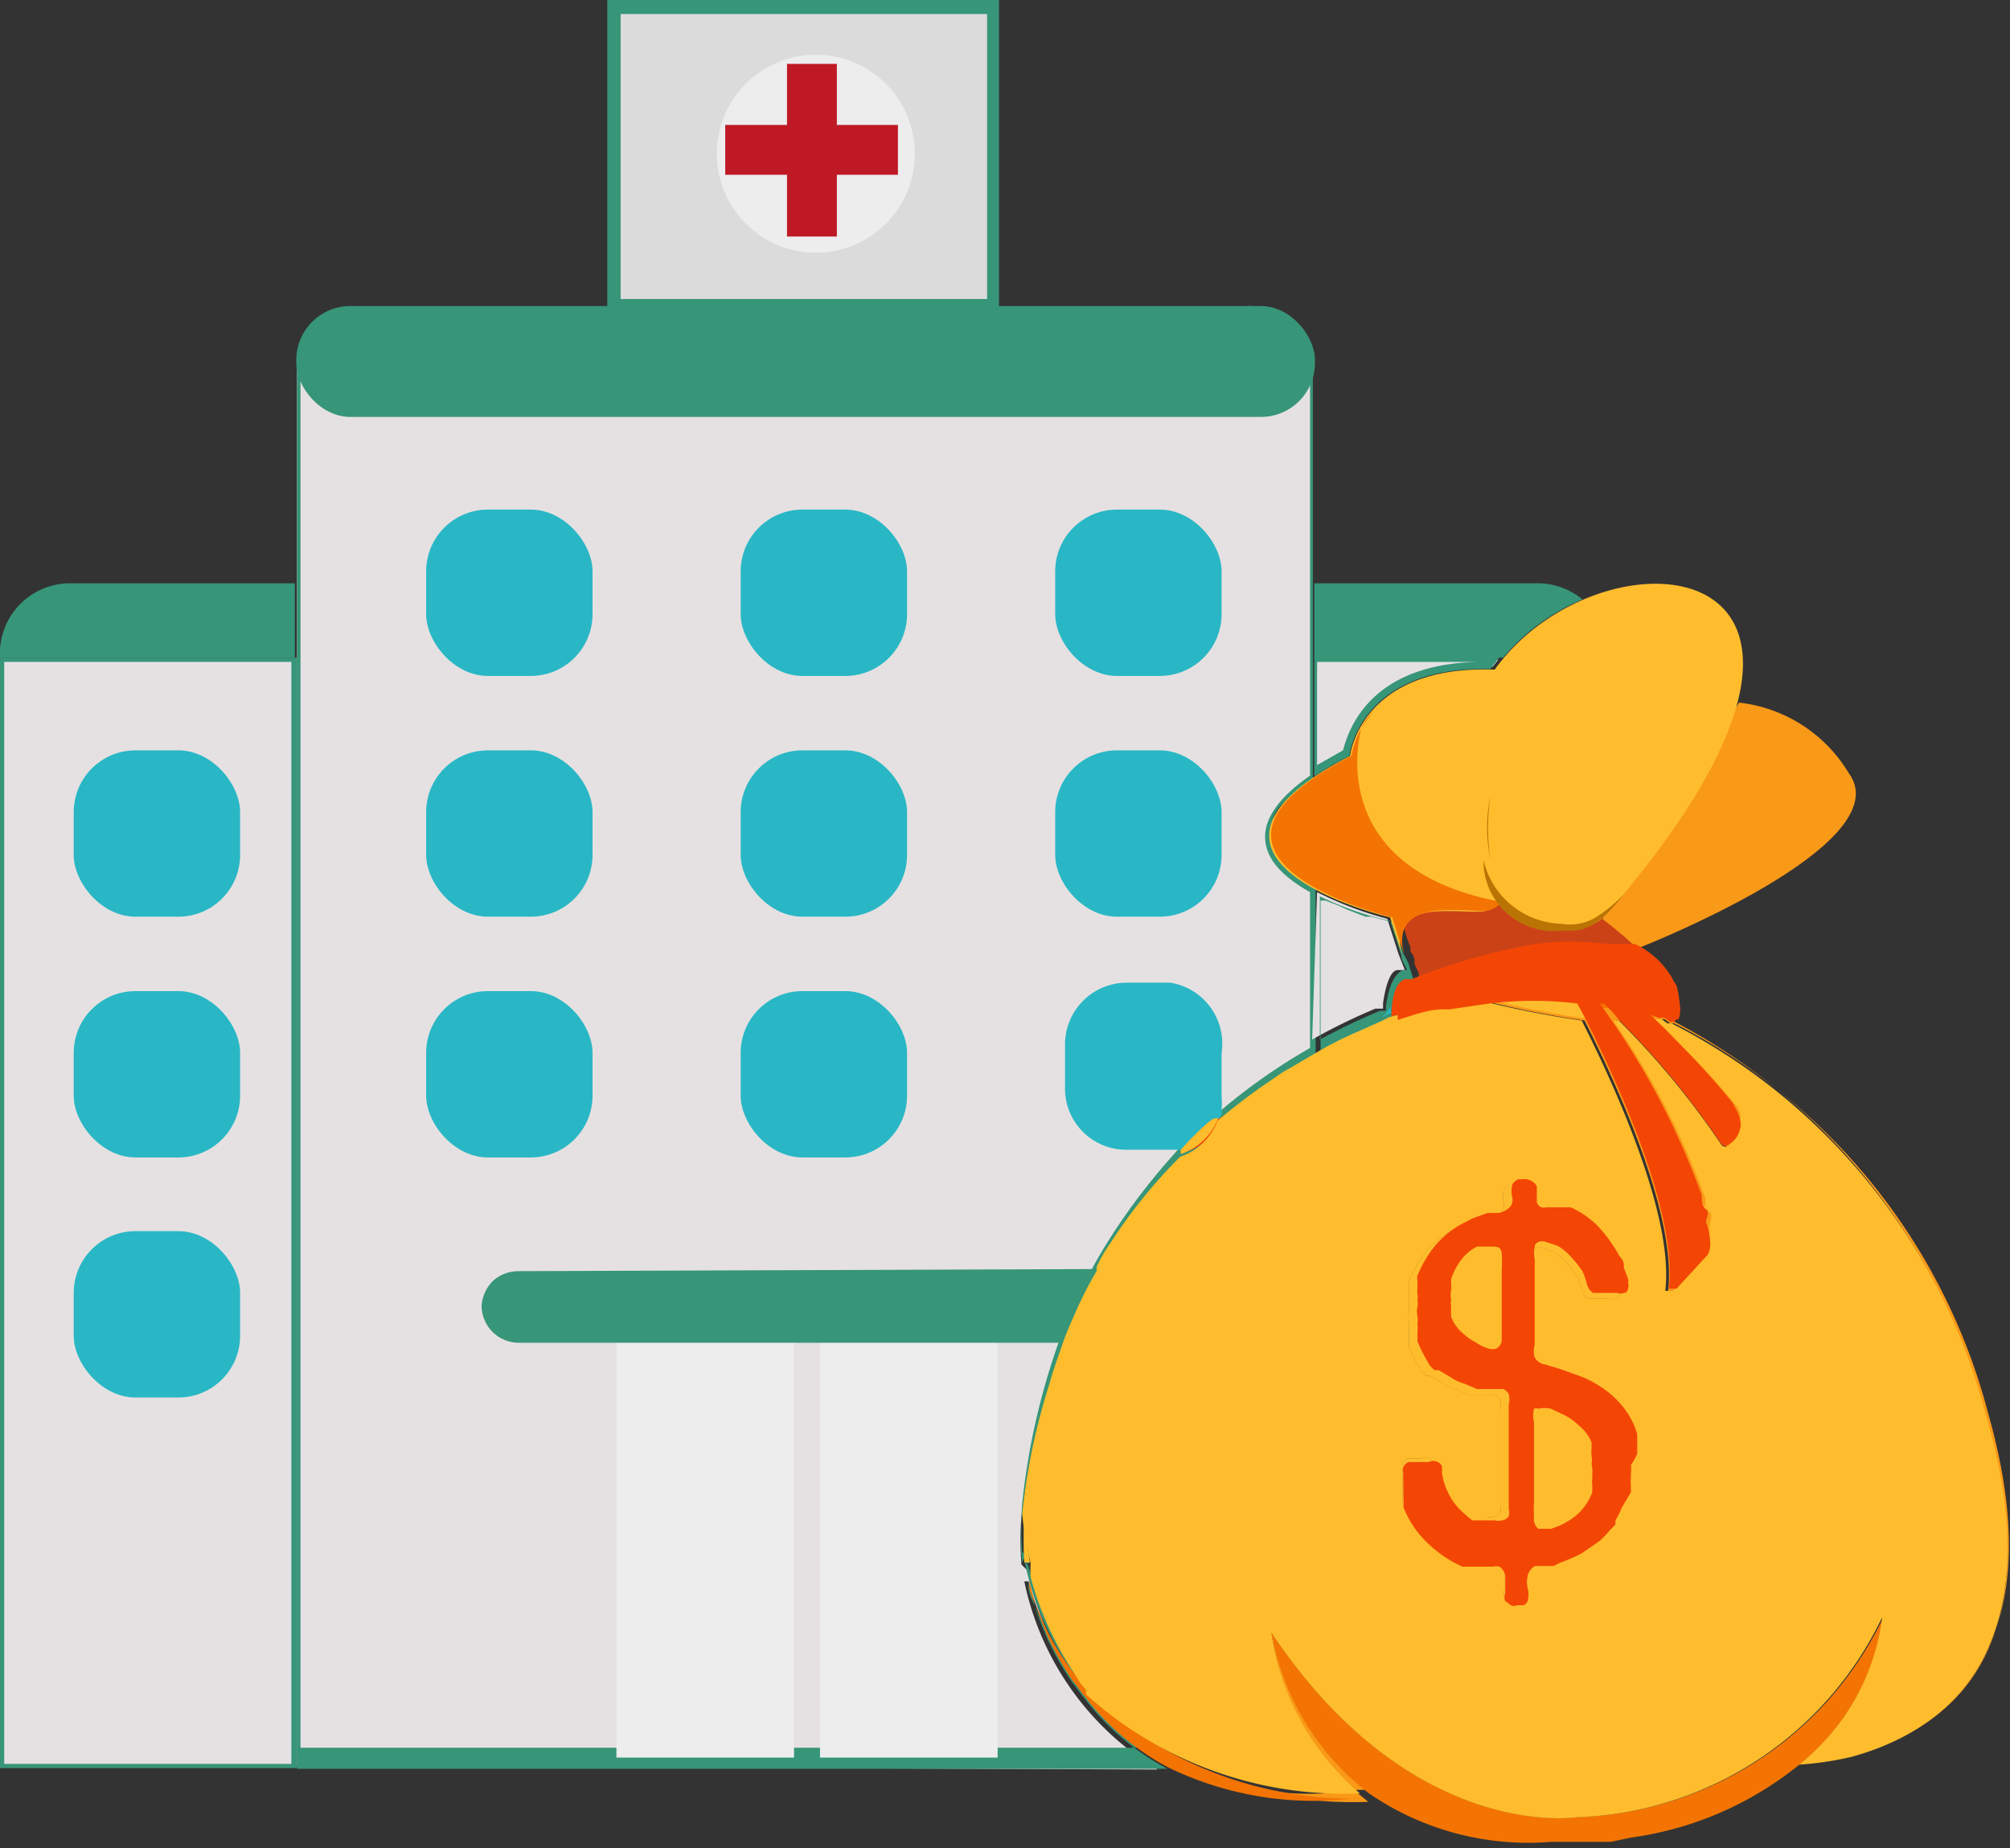 <svg id="Layer_9" data-name="Layer 9" xmlns="http://www.w3.org/2000/svg" viewBox="0 0 28.63 26.33"><rect x="0" y="0" width="28.63" height="26.33" fill="#333333" stroke="none"/><defs><style>.cls-1{fill:#e5e1e2;}.cls-2{fill:#379578;}.cls-3{fill:#dbdbdb;}.cls-4{fill:#ededed;}.cls-5{fill:#bf1925;}.cls-6{fill:#29b7c5;}.cls-7{fill:#f34605;}.cls-8{fill:#f99918;}.cls-9{fill:#cc4217;}.cls-10{fill:#ffbd2d;}.cls-11{fill:#f37402;}.cls-12{fill:#ba7404;}</style></defs><title>icon_Tro Cap Y Te</title><path class="cls-1" d="M5,26.9V7A.31.31,0,0,1,5,7a.91.91,0,0,1,.91-.85H18.55a.91.91,0,0,1,.91.83.52.52,0,0,1,0,.08v5.74c-.44.3-.66.59-.64.88s.23.53.64.76v2.26a8.45,8.45,0,0,0-1.37,1,.87.87,0,0,1-.54.52l-.17.17a7.88,7.88,0,0,0-1,1.47,8.84,8.84,0,0,0-.49,1.06,9.85,9.85,0,0,0-.57,2.42,4.14,4.14,0,0,0,0,.69l.08.08a4.87,4.87,0,0,0,.31.93,4.3,4.3,0,0,1-.29-.77h-.06a4.1,4.1,0,0,0,1.9,2.68Z" transform="translate(-0.77 -1.74)"/><path class="cls-2" d="M15.4,24.21h0Zm2.15-6.09h0l-.07.08h0l-.07.08a8.52,8.52,0,0,0-1.05,1.47l0,0a8.65,8.65,0,0,0-.47,1v0a9.94,9.94,0,0,0-.56,2.41,4.53,4.53,0,0,0,0,.69v0l0,0,.06.06,0,.15h0c0,.09.06.18.09.28a1.85,1.85,0,0,0,.09.24c0-.13-.08-.25-.12-.37s-.06-.22-.08-.31L15.33,24a2.93,2.93,0,0,1,0-.68,9.54,9.54,0,0,1,.57-2.41h0a8,8,0,0,1,.47-1h0l0-.06a2,2,0,0,1,.19-.33,7.4,7.4,0,0,1,1-1.24h0l0-.06h0L17.7,18A.49.49,0,0,1,17.55,18.12Zm0,0h0l-.07.08h0l-.07.08a8.52,8.52,0,0,0-1.05,1.47l0,0h0v0a8.11,8.11,0,0,1,1.05-1.46l.12-.13h0l0,0,.07,0h0L17.7,18A.49.49,0,0,1,17.55,18.12Zm1-12H5.94A.94.94,0,0,0,5,7H5A0,0,0,0,0,5,7V26.94H17.4a3.62,3.62,0,0,1-1.18-1c-.06-.07-.11-.15-.17-.22a4.4,4.4,0,0,1-.37-.65l-.07-.17a3.75,3.75,0,0,1-.19-.63l0,.07c0,.13.08.25.13.37a3.69,3.69,0,0,0,.5.88l.09.11.13.16a.23.23,0,0,1,0-.06l-.08-.1L16,25.47a4.69,4.69,0,0,1-.53-1.24l-.06-.2L15.36,24a5.77,5.77,0,0,1,0-.64v0a9.09,9.09,0,0,1,.39-1.86c.06-.19.12-.38.18-.55s.14-.35.21-.51a5,5,0,0,1,.28-.54l0-.06a2,2,0,0,1,.19-.33,7.4,7.4,0,0,1,1-1.24h0a.86.86,0,0,0,.53-.51h0a8.73,8.73,0,0,1,.69-.53c.11-.07.22-.16.34-.22l.34-.2V14.4a2.36,2.36,0,0,1-.37-.26A1.05,1.05,0,0,1,19,14a.51.51,0,0,1-.09-.53.5.5,0,0,1,0-.1.66.66,0,0,1,.15-.2l.11-.11.14-.11a.7.7,0,0,1,.16-.12V7A.94.94,0,0,0,18.55,6.1Zm.88,6.67c-.43.3-.65.6-.64.89s.23.54.64.77v2.22a8.48,8.48,0,0,0-1.27.89l-.08.06h0v0a.51.51,0,0,1-.07.14h0s0,0,0,0a.81.81,0,0,1-.26.24h0a.49.49,0,0,1-.16.07h0l-.07.08h0l-.07.08a8.52,8.52,0,0,0-1.05,1.47l0,0a8.65,8.65,0,0,0-.47,1v0a9.94,9.94,0,0,0-.56,2.41,4.53,4.53,0,0,0,0,.69v0l0,0,.06.06,0,.15h0l-.06,0a4.12,4.12,0,0,0,1.81,2.63H5.05V7a.12.12,0,0,1,0-.06V7a.88.88,0,0,1,.88-.79H18.55a.88.88,0,0,1,.88.81Z" transform="translate(-0.77 -1.74)"/><rect class="cls-3" x="8.75" y="0.1" width="5.42" height="4.3"/><path class="cls-2" d="M15,6.24H9.42V1.74H15ZM9.61,6h5.22V1.94H9.61Z" transform="translate(-0.77 -1.74)"/><circle class="cls-4" cx="11.62" cy="2.19" r="1.41"/><polygon class="cls-5" points="12.79 1.78 11.92 1.78 11.92 0.91 11.21 0.91 11.21 1.78 10.33 1.78 10.33 2.49 11.21 2.49 11.21 3.37 11.92 3.37 11.92 2.49 12.79 2.49 12.79 1.78"/><rect class="cls-4" x="11.68" y="19.01" width="2.53" height="6.03"/><rect class="cls-4" x="8.78" y="19.01" width="2.53" height="6.03"/><path class="cls-1" d="M19.53,11.14h2.58l-.08.1H21.9c-1.67,0-1.91,1.09-1.94,1.25l-.44.25Z" transform="translate(-0.77 -1.74)"/><path class="cls-2" d="M22,11.17l0,0H21.9c-1.64,0-1.93,1-2,1.26l-.37.21V11.17Zm.14-.07H19.49V12.8a4.74,4.74,0,0,1,.5-.29s.13-1.24,1.91-1.24H22l.13-.17Z" transform="translate(-0.77 -1.74)"/><path class="cls-1" d="M19.53,14.45a5.12,5.12,0,0,0,1,.38l.16.5h0l.09.23-.1,0c-.1,0-.17.2-.21.47v.08l-.11,0a8.7,8.7,0,0,0-.9.44Z" transform="translate(-0.77 -1.74)"/><path class="cls-2" d="M20.83,15.46l-.06-.12v0l0-.11,0,0a.86.86,0,0,0,0,.13l-.16-.48h0l-.31-.08-.08,0-.26-.1-.13-.06-.18-.07-.07,0v2.3a5,5,0,0,1,.49-.26l.47-.21.12-.06a.62.62,0,0,1,0-.09l0-.17,0-.08a.29.29,0,0,1,.06-.12.19.19,0,0,1,.07-.07l.13-.06Zm-.32.62a.33.33,0,0,1,0,.06l-.08,0a9.12,9.12,0,0,0-.86.41V14.51a4.53,4.53,0,0,0,1,.35l.16.49h0c0,.08.06.15.08.21l-.06,0C20.62,15.63,20.55,15.8,20.51,16.08Z" transform="translate(-0.77 -1.74)"/><rect class="cls-1" x="0.03" y="9.4" width="4.15" height="15.76"/><path class="cls-2" d="M4.92,11.17V26.87H.83V11.17ZM5,11.11H.77V26.93H5V11.11Z" transform="translate(-0.77 -1.74)"/><rect class="cls-6" x="6.07" y="7.26" width="2.37" height="2.37" rx="0.88" ry="0.88"/><rect class="cls-6" x="10.55" y="7.26" width="2.37" height="2.37" rx="0.88" ry="0.88"/><rect class="cls-6" x="15.03" y="7.26" width="2.37" height="2.37" rx="0.88" ry="0.88"/><rect class="cls-6" x="6.07" y="10.69" width="2.37" height="2.37" rx="0.88" ry="0.88"/><rect class="cls-6" x="10.55" y="10.69" width="2.37" height="2.37" rx="0.88" ry="0.88"/><rect class="cls-6" x="15.03" y="10.69" width="2.37" height="2.37" rx="0.88" ry="0.88"/><rect class="cls-6" x="6.07" y="14.12" width="2.37" height="2.37" rx="0.88" ry="0.88"/><rect class="cls-6" x="1.05" y="10.69" width="2.37" height="2.37" rx="0.88" ry="0.88"/><rect class="cls-6" x="1.05" y="14.12" width="2.37" height="2.37" rx="0.88" ry="0.88"/><rect class="cls-6" x="1.05" y="17.54" width="2.37" height="2.37" rx="0.88" ry="0.88"/><path class="cls-6" d="M20.58,16.08a.62.62,0,0,0,0,.09l-.12.06,0,0h0l.06-.06Z" transform="translate(-0.77 -1.74)"/><rect class="cls-6" x="10.55" y="14.12" width="2.37" height="2.37" rx="0.88" ry="0.88"/><path class="cls-6" d="M18.17,16.74v.62a1.15,1.15,0,0,1,0,.19s0,0,0,.06h0l0,0h0a.86.86,0,0,1-.53.51h0l0,0h0l-.06,0h-.76a.87.87,0,0,1-.88-.88v-.62a.88.88,0,0,1,.88-.88h.62A.88.88,0,0,1,18.17,16.74Z" transform="translate(-0.77 -1.74)"/><rect class="cls-2" x="4.22" y="4.36" width="14.51" height="1.58" rx="0.77" ry="0.77"/><path class="cls-2" d="M16.38,19.82a5,5,0,0,0-.28.54c-.07.16-.15.33-.21.51H8.16a.53.53,0,0,1-.53-.53A.56.56,0,0,1,7.78,20a.54.54,0,0,1,.38-.15Z" transform="translate(-0.77 -1.74)"/><path class="cls-2" d="M23.31,10.28a3,3,0,0,0-1.13.83H19.49V10.05h3.16A1,1,0,0,1,23.31,10.28Z" transform="translate(-0.77 -1.74)"/><path class="cls-2" d="M1,8.31h3.2a0,0,0,0,1,0,0V9.37a0,0,0,0,1,0,0H0a0,0,0,0,1,0,0v0A1,1,0,0,1,1,8.31Z"/><path class="cls-7" d="M18.07,17.71h0l-.08.07s0,0,0,0l-.09.07-.17.17h0l-.06.07h0l0,.06a.86.86,0,0,0,.53-.51h0Z" transform="translate(-0.77 -1.74)"/><path class="cls-8" d="M24.1,15.25s3.77-1.47,3-2.5a2.09,2.09,0,0,0-1.56-1L23.49,15Z" transform="translate(-0.77 -1.74)"/><path class="cls-9" d="M24.46,16.21h0l-.1,0h-.77l-.19,0a14,14,0,0,1-1.46-.29h-.07l-.27-.06-.62-.17a.38.38,0,0,1,0-.08h0l-.06-.13c0-.06,0-.12-.06-.18s0,0,0,0l0-.07s0,0,0,0v0a1.38,1.38,0,0,1,0-1.13.72.72,0,0,1,.32-.27,1.16,1.16,0,0,1,.82.08h0a6.34,6.34,0,0,1,1.63.95l0,0h0a5.54,5.54,0,0,1,.48.41l0,0h0C24.57,15.72,24.77,16.11,24.46,16.21Z" transform="translate(-0.77 -1.74)"/><path class="cls-10" d="M20.78,15.46l-.21-.65S17.11,14,20,12.51c0,0,.14-1.3,2.06-1.23,1.55-2.16,6.11-1.73,1.59,3.49a.69.69,0,0,1-.48.21,1.2,1.2,0,0,1-.94-.37c-.12-.15,0,0-.27.1S20.4,14.43,20.78,15.46Z" transform="translate(-0.77 -1.74)"/><path class="cls-11" d="M20.16,12.12a1.18,1.18,0,0,0-.14.39c-2.88,1.47.58,2.3.58,2.3l.17.53c-.23-.88,1-.57,1.2-.63a.34.34,0,0,0,.19-.12C19.57,14.11,20.16,12.12,20.16,12.12Z" transform="translate(-0.77 -1.74)"/><path class="cls-11" d="M20.78,15.33l0,.12Z" transform="translate(-0.77 -1.74)"/><path class="cls-11" d="M20.34,11.86a1.39,1.39,0,0,0-.18.25Z" transform="translate(-0.77 -1.74)"/><path class="cls-8" d="M18.12,17.67a.86.86,0,0,1-.53.51l0-.06h0L17.7,18h0l.17-.17.1-.09h0l.08-.06h0Z" transform="translate(-0.77 -1.74)"/><path class="cls-8" d="M24.1,22.59a.49.49,0,0,1,0,.13s0,0,0,.06a.39.39,0,0,0,0,.1l0,.1-.06.2a1,1,0,0,1-.09.18l0,.06-.06.06-.08.09-.08.08-.26.18A2.33,2.33,0,0,1,23,24l-.11,0-.11,0-.08,0h-.07a.2.2,0,0,0-.11.14.37.37,0,0,0,0,.18.36.36,0,0,1,0,.18.11.11,0,0,1-.06.06l-.09,0a.11.11,0,0,1-.09,0s-.07,0-.08-.06a.15.15,0,0,1,0-.11v-.25a.2.2,0,0,0-.08-.13.16.16,0,0,0-.09,0l-.12,0-.16,0-.16,0a1.76,1.76,0,0,1-.5-.34,1.4,1.4,0,0,1-.34-.51.72.72,0,0,0,0-.13s0-.08,0-.13a.23.23,0,0,1,0-.06v-.06a.33.33,0,0,1,0-.1.15.15,0,0,1,0-.09.14.14,0,0,1,.07-.07H21a.15.15,0,0,1,.13,0,.12.12,0,0,1,.06.06l0,.1a.85.85,0,0,0,.08.26.82.82,0,0,0,.15.23,1.83,1.83,0,0,0,.2.18l.06,0,.06,0,.08,0,.12,0a.23.23,0,0,0,.11,0,.13.13,0,0,0,.09-.06.19.19,0,0,0,0-.1V21.83a.31.31,0,0,0,0-.15.16.16,0,0,0-.08-.07l-.12,0-.13,0-.12,0-.19-.08a.63.63,0,0,1-.19-.09l-.17-.1,0,0,0,0-.06,0-.06-.06a2.48,2.48,0,0,1-.18-.35s0-.08,0-.13a.63.63,0,0,0,0-.12.38.38,0,0,0,0-.11.3.3,0,0,1,0-.13.29.29,0,0,0,0-.1.28.28,0,0,0,0-.09.27.27,0,0,1,0-.08l0-.09a.33.33,0,0,1,0-.09,1.81,1.81,0,0,1,.24-.41,1.39,1.39,0,0,1,.35-.3l.19-.1.22-.08.16,0a.32.32,0,0,0,.13-.06.15.15,0,0,0,.06-.16.41.41,0,0,1,0-.18.16.16,0,0,1,.09-.08h.06a.2.2,0,0,1,.2.1.08.08,0,0,1,0,0v.13l0,.1a.14.14,0,0,0,.06.07.18.18,0,0,0,.08,0l.1,0,.12,0,.12,0a1.25,1.25,0,0,1,.41.29,2.14,2.14,0,0,1,.29.41c0,.06,0,.1.06.16l.06.16a.17.17,0,0,1,0,.06.1.1,0,0,1,0,.07s0,.06-.06.07a.12.12,0,0,1-.09,0H23.6l-.13,0-.08,0a.22.22,0,0,1-.09-.14,1.24,1.24,0,0,0-.06-.17,1.7,1.7,0,0,0-.16-.2.8.8,0,0,0-.19-.16l-.18-.06c-.06,0-.11,0-.15.08a.41.41,0,0,0,0,.17v1.22a.31.31,0,0,0,0,.18.21.21,0,0,0,.15.1l.2.06.28.1a1.23,1.23,0,0,1,.25.12,1.35,1.35,0,0,1,.35.29,1.11,1.11,0,0,1,.23.42l0,.11,0,.11v.06A.61.61,0,0,1,24.1,22.59Z" transform="translate(-0.77 -1.74)"/><path class="cls-8" d="M27.58,24.82A3.2,3.2,0,0,1,27,26.25a3.44,3.44,0,0,1-.6.63h-.28a5.54,5.54,0,0,1-2.09,1l-.28.06-.22,0-.38,0h-.25a4.68,4.68,0,0,1-2.48-.7h-.32A4.25,4.25,0,0,1,16.36,26a5.47,5.47,0,0,0,3.9,1.41A3.69,3.69,0,0,1,18.88,25c2,3,4.35,2.63,4.35,2.63A5,5,0,0,0,27.58,24.82Z" transform="translate(-0.77 -1.74)"/><path class="cls-8" d="M27.09,26.76c1.23-.31,3-1.36,2-4.88a8.7,8.7,0,0,0-4.47-5.56h0l-.06,0-.08-.06h0l-.1,0a4.4,4.4,0,0,1,.41.41,10.08,10.08,0,0,1,.75.82.24.24,0,0,1,.06.14.46.46,0,0,1,0,.11v0a.12.12,0,0,1,0,.06.34.34,0,0,1-.16.25.07.07,0,0,1-.11,0,11.84,11.84,0,0,0-1.46-1.77h-.08a10.93,10.93,0,0,1,1.31,2.53c0,.07,0,.15.06.2s0,.12,0,.19l0,.06a.38.38,0,0,1-.07.38l-.45.49s-.12,0-.11,0c.13-1.09-.76-3-1.19-3.85a14,14,0,0,1-1.46-.29l-.54.08-.1,0-.64.16h0a8.3,8.3,0,0,1,.95-.32,6.15,6.15,0,0,1,.76-.17l.81.08h.32l.13,0h0L24,16h0l.06,0h0l.34.18h0l.11.06,0,0a8.72,8.72,0,0,1,4.5,5.56C30.13,25.44,28.32,26.47,27.09,26.76Z" transform="translate(-0.77 -1.74)"/><path class="cls-11" d="M24.32,16.25a4.4,4.4,0,0,1,.41.41l-.07,0L24,16.27c-.09-.06-.19-.11-.29-.17h0l-.07,0-.06,0h0l0,0-.09-.06-.06,0,0,0-.15-.09h.37l.37.18L24,16h0l.1,0,.18.09.09,0Z" transform="translate(-0.77 -1.74)"/><path class="cls-11" d="M24.57,16.33l-.06,0,.07,0Z" transform="translate(-0.77 -1.74)"/><path class="cls-11" d="M27,26.25a3.44,3.44,0,0,1-.6.63h-.1A1.51,1.51,0,0,1,27,26.25Z" transform="translate(-0.77 -1.74)"/><path class="cls-11" d="M27.58,24.82A3.2,3.2,0,0,1,27,26.25a3.44,3.44,0,0,1-.6.63A4.84,4.84,0,0,1,24,27.92l-.28.06-.22,0-.38,0h-.25a4,4,0,0,1-2.6-.69h0A3.69,3.69,0,0,1,18.88,25c2,3,4.35,2.63,4.35,2.63A5,5,0,0,0,27.58,24.82Z" transform="translate(-0.77 -1.74)"/><path class="cls-11" d="M20.25,27.36l-.18,0h0a4.74,4.74,0,0,1-2.66-.44,3.62,3.62,0,0,1-1.18-1c-.06-.07-.11-.15-.17-.22a4.4,4.4,0,0,1-.37-.65l-.07-.17a3.75,3.75,0,0,1-.19-.63l0,.07c0,.13.08.25.13.37a3.69,3.69,0,0,0,.5.88l.09.11.09.09a.23.23,0,0,0,0,.06l0,0,0,0A5.47,5.47,0,0,0,20.25,27.36Z" transform="translate(-0.77 -1.74)"/><path class="cls-10" d="M29.05,21.88a8.7,8.7,0,0,0-4.47-5.56h0l-.06,0-.08-.06h0l-.1,0a4.4,4.4,0,0,1,.41.41,10.08,10.08,0,0,1,.75.82.24.24,0,0,1,.06.14.46.46,0,0,1,0,.11v0a.12.12,0,0,1,0,.06.34.34,0,0,1-.16.25.07.07,0,0,1-.11,0,11.84,11.84,0,0,0-1.46-1.77h-.08a10.93,10.93,0,0,1,1.31,2.53c0,.07,0,.15.06.2s0,.12,0,.19l0,.06a.38.38,0,0,1-.07.38l-.45.49s-.12,0-.11,0c.13-1.09-.76-3-1.19-3.85a14,14,0,0,1-1.46-.29l-.54.08-.1,0-.64.16h0l-.12.06-.47.21a5,5,0,0,0-.49.26l-.34.2c-.12.06-.23.15-.34.22a8.73,8.73,0,0,0-.69.53h0a.86.86,0,0,1-.53.51h0a7.4,7.4,0,0,0-1,1.24,2,2,0,0,0-.19.33l0,.06a5,5,0,0,0-.28.54c-.07.16-.15.33-.21.51s-.13.36-.18.55a9.09,9.09,0,0,0-.39,1.86v0a4.87,4.87,0,0,0,.12.7,1.61,1.61,0,0,0,0,.2A4.69,4.69,0,0,0,16,25.47l.16.25.08.1a.23.23,0,0,0,0,.06l0,0,0,0a5.47,5.47,0,0,0,3.9,1.41A3.69,3.69,0,0,1,18.88,25c2,3,4.35,2.63,4.35,2.63a5,5,0,0,0,4.35-2.85A3.2,3.2,0,0,1,27,26.25a3.44,3.44,0,0,1-.6.63,4.47,4.47,0,0,0,.74-.11C28.32,26.45,30.09,25.4,29.05,21.88Zm-5,.84s0,0,0,.06a.39.39,0,0,0,0,.1l0,.1-.06.2a1,1,0,0,1-.09.18l0,.06-.06.06-.08.09-.08.08-.26.18A2.33,2.33,0,0,1,23,24l-.11,0-.11,0-.08,0h-.07a.2.2,0,0,0-.11.14.37.37,0,0,0,0,.18.36.36,0,0,1,0,.18.11.11,0,0,1-.06.06l-.09,0a.11.11,0,0,1-.09,0s-.07,0-.08-.06a.15.15,0,0,1,0-.11v-.25a.2.2,0,0,0-.08-.13.16.16,0,0,0-.09,0l-.12,0-.16,0-.16,0a1.76,1.76,0,0,1-.5-.34,1.4,1.4,0,0,1-.34-.51.72.72,0,0,0,0-.13s0-.08,0-.13a.23.23,0,0,1,0-.06v-.06a.33.33,0,0,1,0-.1.15.15,0,0,1,0-.09.14.14,0,0,1,.07-.07H21a.15.15,0,0,1,.13,0,.12.12,0,0,1,.06.06l0,.1a.85.85,0,0,0,.08.26.82.82,0,0,0,.15.23,1.83,1.83,0,0,0,.2.18l.06,0,.06,0,.08,0,.12,0a.23.23,0,0,0,.11,0,.13.13,0,0,0,.09-.06.19.19,0,0,0,0-.1V21.83a.31.31,0,0,0,0-.15.16.16,0,0,0-.08-.07l-.12,0-.13,0-.12,0-.19-.08a.63.63,0,0,1-.19-.09l-.17-.1,0,0,0,0-.06,0-.06-.06a2.48,2.48,0,0,1-.18-.35s0-.08,0-.13a.63.63,0,0,0,0-.12.38.38,0,0,0,0-.11.3.3,0,0,1,0-.13.29.29,0,0,0,0-.1.28.28,0,0,0,0-.09.27.27,0,0,1,0-.08l0-.09a.33.33,0,0,1,0-.09,1.81,1.81,0,0,1,.24-.41,1.39,1.39,0,0,1,.35-.3l.19-.1.22-.08.16,0a.32.32,0,0,0,.13-.06.15.15,0,0,0,.06-.16.41.41,0,0,1,0-.18.16.16,0,0,1,.09-.08h.06a.2.2,0,0,1,.2.1.08.08,0,0,1,0,0v.13l0,.1a.14.14,0,0,0,.06.07.18.18,0,0,0,.08,0l.1,0,.12,0,.12,0a1.25,1.25,0,0,1,.41.29,2.14,2.14,0,0,1,.29.41c0,.06,0,.1.06.16l.06.16a.17.17,0,0,1,0,.06.1.1,0,0,1,0,.07s0,.06-.06.07a.12.12,0,0,1-.09,0H23.6l-.13,0-.08,0a.22.22,0,0,1-.09-.14,1.24,1.24,0,0,0-.06-.17,1.7,1.7,0,0,0-.16-.2.8.8,0,0,0-.19-.16l-.18-.06c-.06,0-.11,0-.15.08a.41.41,0,0,0,0,.17v1.22a.31.31,0,0,0,0,.18.21.21,0,0,0,.15.1l.2.06.28.1a1.23,1.23,0,0,1,.25.12,1.35,1.35,0,0,1,.35.29,1.11,1.11,0,0,1,.23.42l0,.11,0,.11v.06a.61.61,0,0,1,0,.14A.49.49,0,0,1,24.09,22.72Z" transform="translate(-0.77 -1.74)"/><path class="cls-10" d="M15.44,24h0L15.36,24a5.77,5.77,0,0,1,0-.64A4.87,4.87,0,0,0,15.44,24Z" transform="translate(-0.77 -1.74)"/><path class="cls-10" d="M18.12,17.67a.86.86,0,0,1-.53.51l0-.06h0L17.7,18h0l.17-.17.1-.09h0l.08-.06h0Z" transform="translate(-0.77 -1.74)"/><path class="cls-10" d="M24.1,22.59a.49.49,0,0,1,0,.13s0,0,0,.06a.39.39,0,0,0,0,.1l0,.1-.06.2a1,1,0,0,1-.09.18l0,.06-.06.06-.08.09-.08.08-.26.18A2.33,2.33,0,0,1,23,24l-.11,0-.11,0-.08,0h-.07a.2.2,0,0,0-.11.14.37.37,0,0,0,0,.18.36.36,0,0,1,0,.18.11.11,0,0,1-.06.06l-.09,0a.11.11,0,0,1-.09,0s-.07,0-.08-.06a.15.15,0,0,1,0-.11v-.25a.2.2,0,0,0-.08-.13.16.16,0,0,0-.09,0l-.12,0-.16,0-.16,0a1.76,1.76,0,0,1-.5-.34,1.4,1.4,0,0,1-.34-.51.72.72,0,0,0,0-.13s0-.08,0-.13a.23.23,0,0,1,0-.06v-.06a.33.33,0,0,1,0-.1.15.15,0,0,1,0-.09.14.14,0,0,1,.07-.07H21a.15.15,0,0,1,.13,0,.12.12,0,0,1,.06.06l0,.1a.85.85,0,0,0,.08.26.82.82,0,0,0,.15.23,1.83,1.83,0,0,0,.2.18l.06,0,.06,0,.08,0,.12,0a.23.23,0,0,0,.11,0,.13.13,0,0,0,.09-.06.19.19,0,0,0,0-.1V21.83a.31.31,0,0,0,0-.15.16.16,0,0,0-.08-.07l-.12,0-.13,0-.12,0-.19-.08a.63.63,0,0,1-.19-.09l-.17-.1,0,0,0,0-.06,0-.06-.06a2.48,2.48,0,0,1-.18-.35s0-.08,0-.13a.63.63,0,0,0,0-.12.38.38,0,0,0,0-.11.3.3,0,0,1,0-.13.29.29,0,0,0,0-.1.28.28,0,0,0,0-.09.27.27,0,0,1,0-.08l0-.09a.33.33,0,0,1,0-.09,1.81,1.81,0,0,1,.24-.41,1.39,1.39,0,0,1,.35-.3l.19-.1.22-.08.16,0a.32.32,0,0,0,.13-.06.15.15,0,0,0,.06-.16.41.41,0,0,1,0-.18.16.16,0,0,1,.09-.08h.06a.2.2,0,0,1,.2.1.08.08,0,0,1,0,0v.13l0,.1a.14.14,0,0,0,.06.07.18.18,0,0,0,.08,0l.1,0,.12,0,.12,0a1.25,1.25,0,0,1,.41.29,2.14,2.14,0,0,1,.29.41c0,.06,0,.1.06.16l.06.16a.17.17,0,0,1,0,.06.1.1,0,0,1,0,.07s0,.06-.06.07a.12.12,0,0,1-.09,0H23.6l-.13,0-.08,0a.22.22,0,0,1-.09-.14,1.24,1.24,0,0,0-.06-.17,1.7,1.7,0,0,0-.16-.2.8.8,0,0,0-.19-.16l-.18-.06c-.06,0-.11,0-.15.08a.41.41,0,0,0,0,.17v1.22a.31.31,0,0,0,0,.18.21.21,0,0,0,.15.1l.2.06.28.1a1.23,1.23,0,0,1,.25.12,1.35,1.35,0,0,1,.35.29,1.11,1.11,0,0,1,.23.42l0,.11,0,.11v.06A.61.61,0,0,1,24.1,22.59Z" transform="translate(-0.77 -1.74)"/><path class="cls-10" d="M25.1,19.61l-.45.49s-.12,0-.11,0c.13-1.09-.76-3-1.19-3.85a14,14,0,0,1-1.46-.29l-.54.08-.1,0-.64.16h0a8.3,8.3,0,0,1,.95-.32,6.15,6.15,0,0,1,.76-.17l.81.09h.19l.06.08,0,0,0,0c.06.1.14.2.2.31.36.54.74,1.17,1.08,1.81a.15.15,0,0,1,0,.06q.18.33.33.66c0,.07,0,.15.06.2s0,.12,0,.19l0,.06A.38.38,0,0,1,25.1,19.61Z" transform="translate(-0.77 -1.74)"/><path class="cls-12" d="M22,13.08a2.17,2.17,0,0,0,0,.91A3,3,0,0,1,22,13.08Z" transform="translate(-0.77 -1.74)"/><path class="cls-12" d="M22,13.08h0Z" transform="translate(-0.77 -1.74)"/><path class="cls-12" d="M23,14.9a1.17,1.17,0,0,1-1.1-.91A1,1,0,0,0,23,15h.11c.16,0,.4,0,.78-.51a2.14,2.14,0,0,1-.39.32A.73.73,0,0,1,23,14.9Z" transform="translate(-0.77 -1.74)"/><path class="cls-7" d="M25.11,19.55l-.3.31a.46.46,0,0,1-.19,0l.31-.34a.35.35,0,0,0,.07-.36,14.86,14.86,0,0,0-1.46-2.92,3.27,3.27,0,0,0-.25-.32l0,0-.06-.06,0,0a.63.63,0,0,0-.12-.11l0,0-.15-.15c-.11-.16-.2-.32,0-.16l0,0,.36.34.09.09h0l.07.08h0l0,0h0l.06.06h0l.16.23a10.93,10.93,0,0,1,1.31,2.53c0,.07,0,.15.06.2s0,.12,0,.19A.62.62,0,0,1,25.11,19.55Z" transform="translate(-0.77 -1.74)"/><path class="cls-7" d="M25.1,19.61l-.45.49s-.12,0-.11,0c.13-1.09-.76-3-1.19-3.85l-.16-.3,0,0a.28.28,0,0,1,0-.07h0l-.07-.1,0,0c-.08-.13-.19-.3-.15-.3l0,0a2.91,2.91,0,0,1,.36.34l.09.09h0l.07.08h0l0,0h0l0,0,.19.26a12,12,0,0,1,.95,1.81.15.15,0,0,1,0,.06c.18.43.34.82.43,1.06l0,.06A.38.38,0,0,1,25.1,19.61Z" transform="translate(-0.77 -1.74)"/><path class="cls-7" d="M25.56,17.73v0a.12.12,0,0,1,0,.06.37.37,0,0,1-.16.22.08.08,0,0,1-.11,0,12.87,12.87,0,0,0-1.42-1.73l-.14-.16h0L23.59,16l-.06-.06-.09-.09h0l-.27-.29-.06-.06a2.65,2.65,0,0,1,1,.59h0l0,0,0,0,.14.13a4.4,4.4,0,0,1,.41.41,10.08,10.08,0,0,1,.75.82.24.24,0,0,1,.06.14A.46.46,0,0,1,25.56,17.73Z" transform="translate(-0.77 -1.74)"/><path class="cls-7" d="M25.56,17.73v0a.12.12,0,0,1,0,.06.34.34,0,0,1-.16.25.07.07,0,0,1-.11,0,11.84,11.84,0,0,0-1.46-1.77,1.93,1.93,0,0,0-.18-.2l-.1-.11-.06-.06h0l-.07-.08-.29-.3.06,0A2.34,2.34,0,0,1,24,16h0v0h0a.17.17,0,0,1,.06,0l.18.17a4.52,4.52,0,0,1,.37.36,10.57,10.57,0,0,1,.82.9.38.38,0,0,1,.06.1A.46.46,0,0,1,25.56,17.73Z" transform="translate(-0.77 -1.74)"/><path class="cls-7" d="M24.67,16.27a.05.05,0,0,1,0,0h0l0,0-.1-.07A2.28,2.28,0,0,0,24.1,16h0L24,16h-.08a2.21,2.21,0,0,0-.41-.09h-.36a6.35,6.35,0,0,0-1.35.06h0l-.47.09-.1,0-.64.16h0c0-.07,0-.46.19-.53l.1,0a8.26,8.26,0,0,1,1.45-.44,3.4,3.4,0,0,1,1.25-.06l.23,0s0,0,.06,0l.06,0,.13,0,0,0a1.21,1.21,0,0,1,.52.47S24.78,16.1,24.67,16.27Z" transform="translate(-0.77 -1.74)"/><path class="cls-7" d="M24.62,16.3h0l0,0h0l-.06,0-.08-.06h0l-.09,0-.15-.06-.07,0a3.37,3.37,0,0,0-.52-.14h-.18l-.11,0h-.1a5.17,5.17,0,0,0-1.3,0l-.54.08-.1,0c-.2,0-.41.08-.64.15h0a.62.62,0,0,1,0-.09l0-.17,0-.08a.29.29,0,0,1,.06-.12.19.19,0,0,1,.07-.07l.13-.06a7.14,7.14,0,0,1,1.46-.43,3.4,3.4,0,0,1,1.25-.06l.29.07.06,0,.16.07h0a1.15,1.15,0,0,1,.49.45S24.76,16.14,24.62,16.3Z" transform="translate(-0.77 -1.74)"/><path class="cls-7" d="M24.09,22.45v-.06l0-.11,0-.11a1.11,1.11,0,0,0-.23-.42,1.35,1.35,0,0,0-.35-.29,1.23,1.23,0,0,0-.25-.12l-.28-.1-.2-.06a.21.21,0,0,1-.15-.1.31.31,0,0,1,0-.18V19.68a.41.41,0,0,1,0-.17c0-.07.08-.1.15-.08l.18.06a.8.8,0,0,1,.19.16,1.7,1.7,0,0,1,.16.2,1.24,1.24,0,0,1,.06.17.22.22,0,0,0,.09.14l.08,0,.13,0h.14a.12.12,0,0,0,.09,0s.06,0,.06-.07a.1.1,0,0,0,0-.07.17.17,0,0,0,0-.06l-.06-.16c0-.06,0-.1-.06-.16a2.14,2.14,0,0,0-.29-.41,1.25,1.25,0,0,0-.41-.29l-.12,0-.12,0-.1,0a.18.18,0,0,1-.08,0,.14.14,0,0,1-.06-.07l0-.1v-.13a.08.08,0,0,0,0,0,.2.2,0,0,0-.2-.1h-.06a.16.16,0,0,0-.09.08.41.41,0,0,0,0,.18.15.15,0,0,1-.06.16.32.32,0,0,1-.13.06l-.16,0-.22.08-.19.1a1.39,1.39,0,0,0-.35.3,1.81,1.81,0,0,0-.24.41.33.33,0,0,0,0,.09l0,.09a.27.27,0,0,0,0,.08.28.28,0,0,1,0,.09.29.29,0,0,1,0,.1.3.3,0,0,0,0,.13.38.38,0,0,1,0,.11.63.63,0,0,1,0,.12s0,.08,0,.13a2.48,2.48,0,0,0,.18.35l.06.06.06,0,0,0,0,0,.17.1a.63.63,0,0,0,.19.09l.19.08.12,0,.13,0,.12,0a.16.16,0,0,1,.08.07.31.31,0,0,1,0,.15v1.49a.19.19,0,0,1,0,.1.13.13,0,0,1-.09.06.23.23,0,0,1-.11,0l-.12,0-.08,0-.06,0-.06,0a1.83,1.83,0,0,1-.2-.18.82.82,0,0,1-.15-.23.85.85,0,0,1-.08-.26l0-.1a.12.12,0,0,0-.06-.06.15.15,0,0,0-.13,0h-.29a.14.14,0,0,0-.07.07.15.15,0,0,0,0,.09.33.33,0,0,0,0,.1v.06a.23.23,0,0,0,0,.06s0,.08,0,.13a.72.72,0,0,1,0,.13,1.4,1.4,0,0,0,.34.51,1.76,1.76,0,0,0,.5.34l.16,0,.16,0,.12,0a.16.16,0,0,1,.09,0,.2.2,0,0,1,.08.13v.25a.15.15,0,0,0,0,.11s0,0,.08.06a.11.11,0,0,0,.09,0l.09,0a.11.11,0,0,0,.06-.06.36.36,0,0,0,0-.18.37.37,0,0,1,0-.18.2.2,0,0,1,.11-.14h.07l.08,0,.11,0L23,24a2.33,2.33,0,0,0,.3-.13l.26-.18.08-.08.08-.09.06-.06,0-.06a1,1,0,0,0,.09-.18L24,23l0-.1a.39.39,0,0,1,0-.1s0-.06,0-.06a.49.49,0,0,0,0-.13A.61.61,0,0,0,24.09,22.45Zm-1.93-1.64a.14.14,0,0,1-.1.15H22l0,0a.57.57,0,0,1-.2-.09.87.87,0,0,1-.21-.15.55.55,0,0,1-.15-.22,1,1,0,0,1,0-.13.47.47,0,0,1,0-.12.3.3,0,0,1,0-.13.27.27,0,0,0,0-.08s0-.06,0-.08a1,1,0,0,1,.15-.28.62.62,0,0,1,.22-.18l.08,0,.09,0H22c.1,0,.15,0,.16.1a2,2,0,0,1,0,.25Zm1.29,2a.39.39,0,0,0,0,.1s0,.06,0,.09a.8.8,0,0,1-.23.33,1,1,0,0,1-.36.19h-.18l0,0a.18.18,0,0,1-.06-.16,1.77,1.77,0,0,1,0-.22V22a.38.38,0,0,1,0-.19.08.08,0,0,1,.06,0h0a.41.41,0,0,1,.18,0l.15.07a.84.84,0,0,1,.25.17.6.6,0,0,1,.18.24s0,.06,0,.08a.55.55,0,0,0,0,.11.36.36,0,0,1,0,.12A.56.56,0,0,1,23.45,22.76Z" transform="translate(-0.77 -1.74)"/></svg>